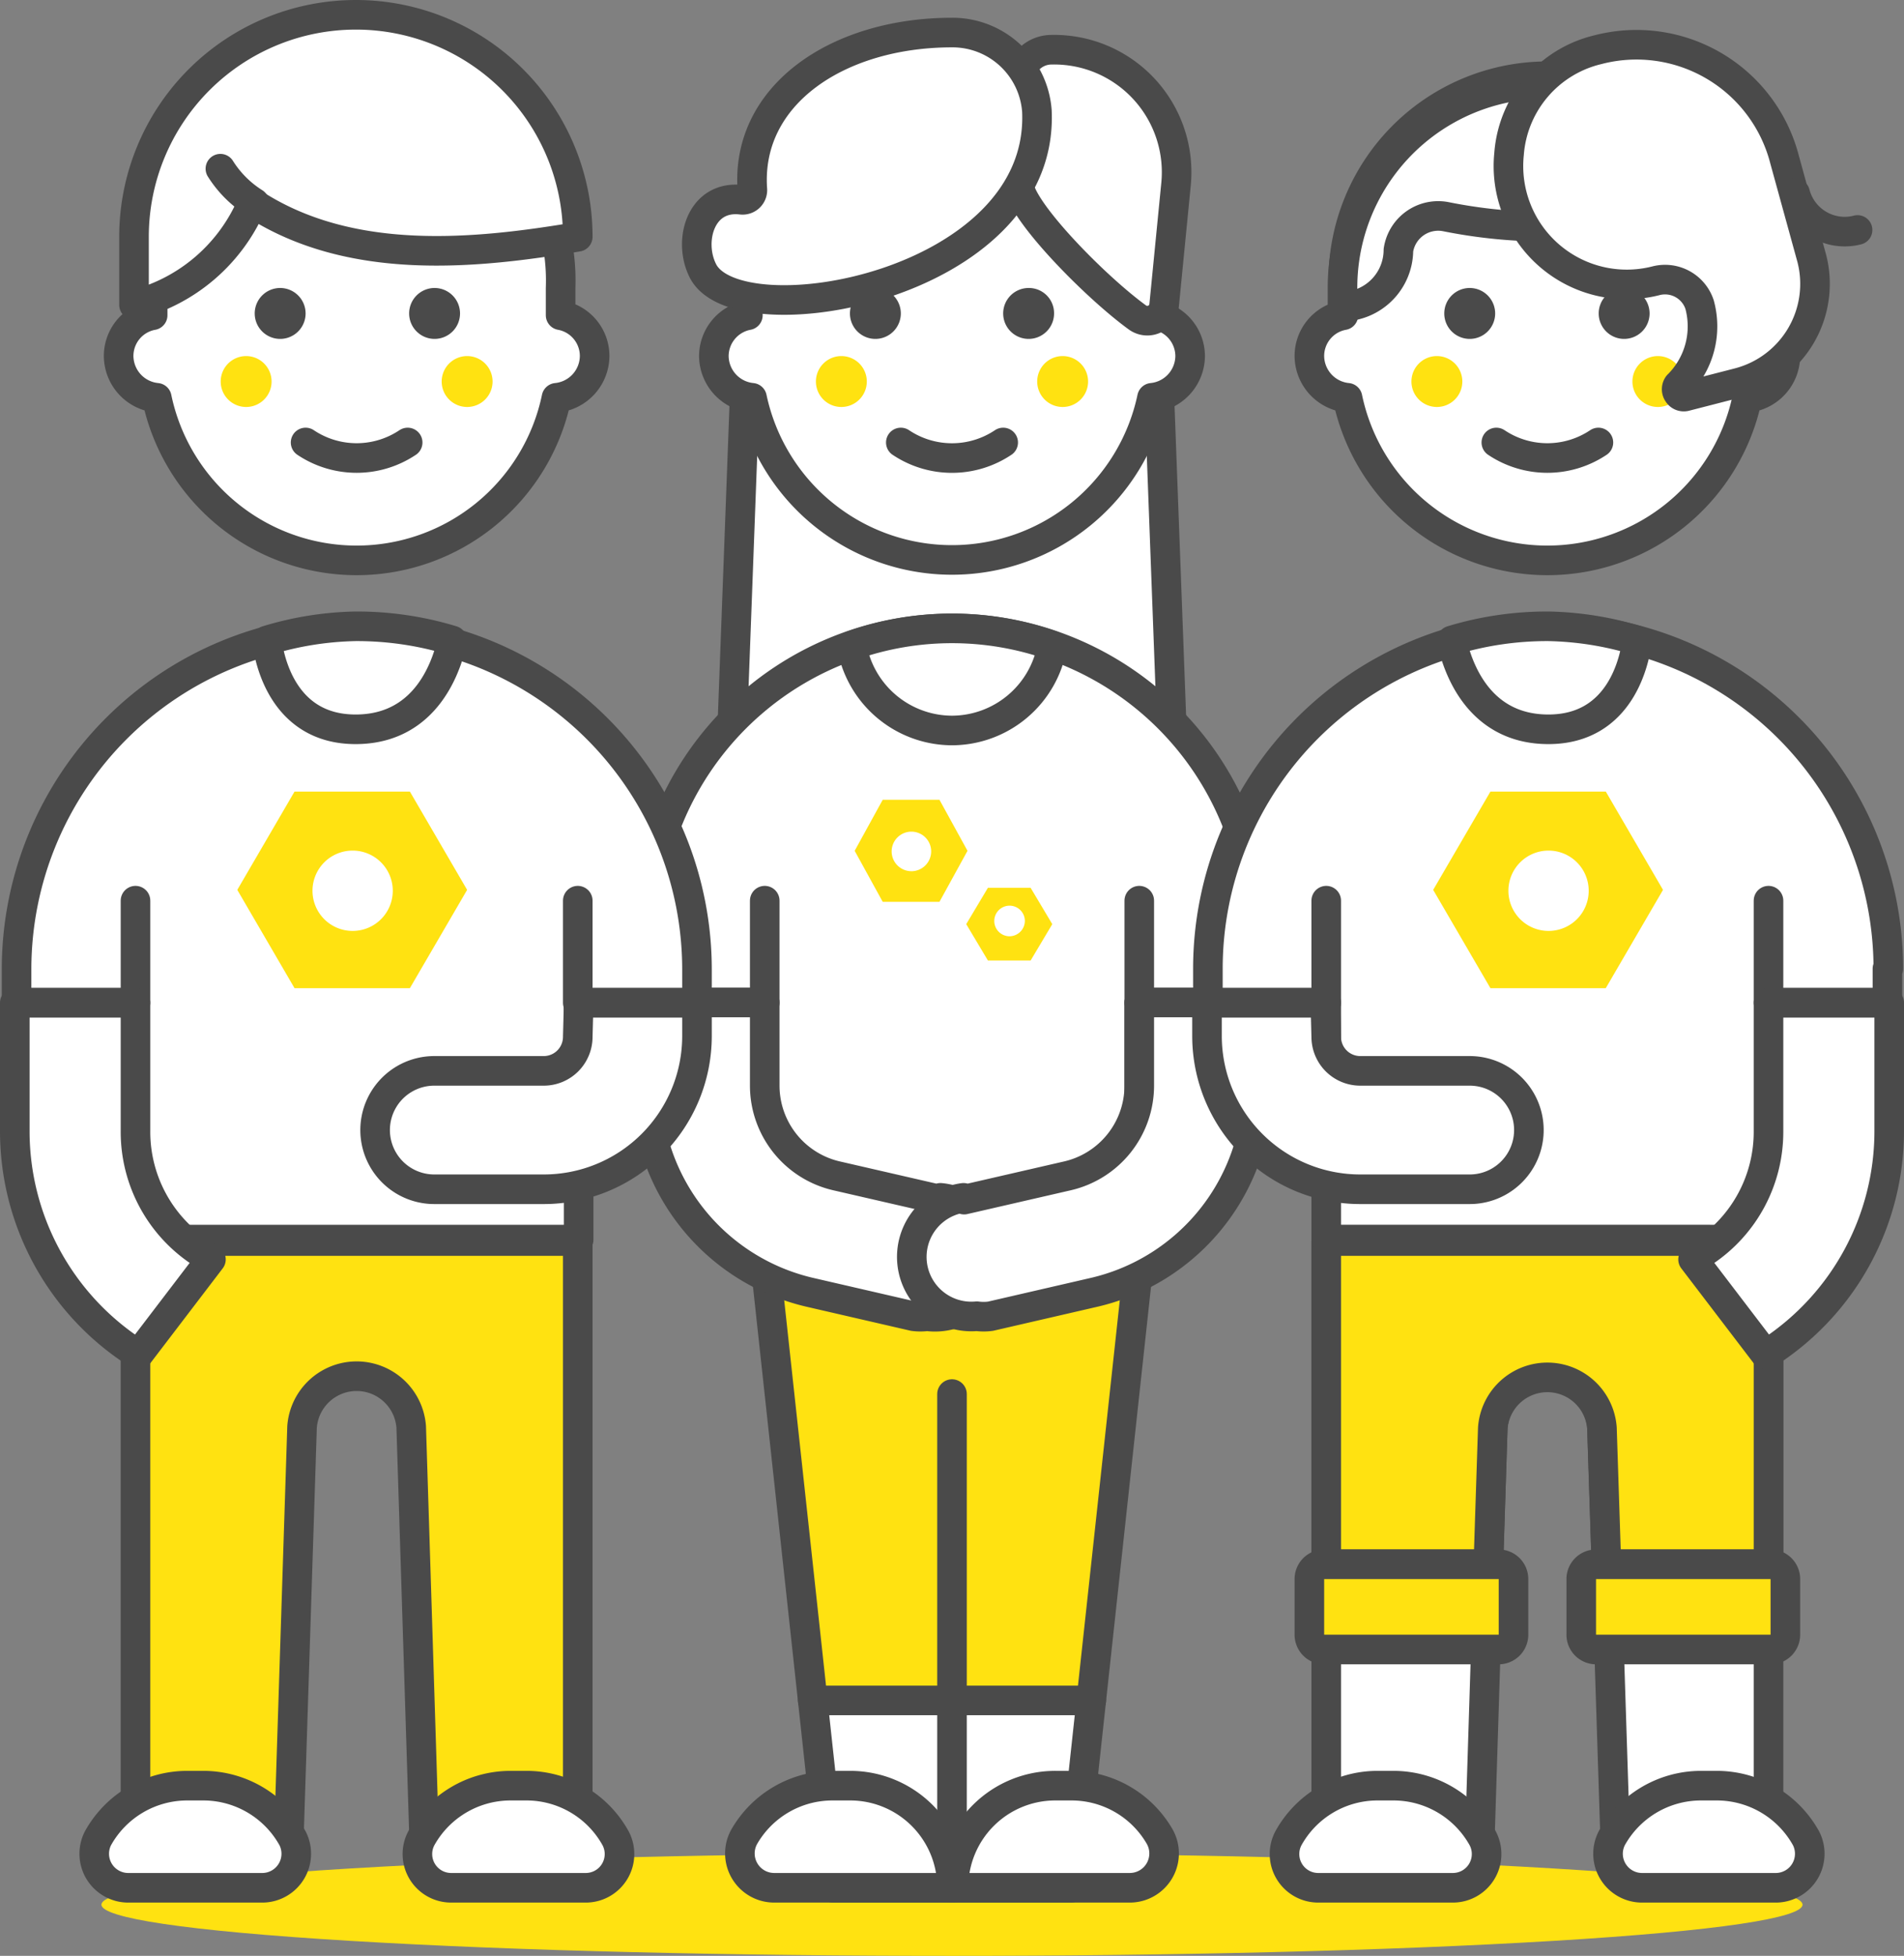 <svg xmlns="http://www.w3.org/2000/svg" width="64.36" height="66.08" viewBox="0 0 64.36 66.08">
  <rect x="0" y="0" width="64.36" height="66.08" fill="#808080" stroke="none"/>
  <defs>
    <style>
      .b1811933-c1e4-4ec5-a587-6d00eca9ae68, .b1c12498-9b13-43c2-afd7-8e0e48ab272c {
        fill: #fff;
      }

      .b1811933-c1e4-4ec5-a587-6d00eca9ae68, .b8407b0b-3439-4750-8231-f97dea6d40bb, .bb8167ee-86f5-42a3-92b0-ce92b4d8f3a3 {
        stroke: #4a4a4a;
        stroke-linecap: round;
        stroke-linejoin: round;
      }

      .e8fc93c3-06a5-4865-bb04-75ddf46bddb1 {
        fill: #4a4a4a;
      }

      .a6dc4e27-b891-4ebd-b4d2-670364bf64e7, .b8407b0b-3439-4750-8231-f97dea6d40bb {
        fill: #ffe211;
      }

      .bb8167ee-86f5-42a3-92b0-ce92b4d8f3a3 {
        fill: none;
      }
    </style>
  </defs>
  <title>Asset 14-rea</title>
  <g id="b4846ea8-9952-46b3-991f-020c7bb1943d" data-name="Layer 2">
    <g id="a929c1c4-302a-4a84-a4df-690c981ce011" data-name="Layer 1">
      <g>
        <g>
          <path class="b1811933-c1e4-4ec5-a587-6d00eca9ae68" d="M39.61,24.63l-.42-11.24h-.25a6.91,6.91,0,0,1-13.52,0h-.25l-.42,11.24h0a1.16,1.16,0,0,0,1.119,1.199L25.9,25.83H38.46a1.16,1.16,0,0,0,1.151-1.169Z"/>
          <path class="b1811933-c1e4-4ec5-a587-6d00eca9ae68" d="M40.23,12.03h0a1.41,1.41,0,0,0-1.15-1.38V9.73h0a6.9,6.9,0,0,0-13.8,0v.92h0a1.41,1.41,0,0,0-1.15,1.38h0a1.43,1.43,0,0,0,1.29,1.41h0a6.91,6.91,0,0,0,13.52,0h0A1.43,1.43,0,0,0,40.23,12.03Z"/>
          <path class="e8fc93c3-06a5-4865-bb04-75ddf46bddb1" d="M29.59,9.73h0a.86.86,0,1,0,.86.86h0A.86.86,0,0,0,29.59,9.73Z"/>
          <path class="e8fc93c3-06a5-4865-bb04-75ddf46bddb1" d="M34.77,9.73h0a.86.86,0,1,0,.86.86h0a.85.85,0,0,0-.84-.86Q34.78,9.73,34.77,9.73Z"/>
          <path class="a6dc4e27-b891-4ebd-b4d2-670364bf64e7" d="M29.048,12.282a.86.86,0,1,1-1.216,0,.86.86,0,0,1,1.216,0"/>
          <path class="a6dc4e27-b891-4ebd-b4d2-670364bf64e7" d="M36.528,12.282a.86.86,0,1,1-1.216,0,.86.86,0,0,1,1.216,0"/>
          <path class="bb8167ee-86f5-42a3-92b0-ce92b4d8f3a3" d="M30.45,14.95h0a3.11,3.11,0,0,0,3.46,0"/>
          <path id="a805417a-36f9-4bad-a02b-27d44b3a1973" data-name="a" class="b1c12498-9b13-43c2-afd7-8e0e48ab272c" d="M35.54,1.68h0a1.08,1.08,0,0,0-1,.68h0a2.69,2.69,0,0,1,.47,1.39h0a4.57,4.57,0,0,1-.57,2.46c0,.84,2.52,3.43,4,4.51h0a.57.57,0,0,0,.91-.4l.4-4.07h0a4.14,4.14,0,0,0-4.21-4.57Z"/>
          <path class="bb8167ee-86f5-42a3-92b0-ce92b4d8f3a3" d="M35.54,1.68h0a1.08,1.08,0,0,0-1,.68h0a2.69,2.69,0,0,1,.47,1.39h0a4.57,4.57,0,0,1-.57,2.46c0,.84,2.52,3.43,4,4.51h0a.57.57,0,0,0,.91-.4l.4-4.07h0a4.14,4.14,0,0,0-4.21-4.57Z"/>
          <path id="fcd892e5-2aa8-4a79-aabb-19c9836fbdaa" data-name="b" class="b1c12498-9b13-43c2-afd7-8e0e48ab272c" d="M32.18,1.1h0a2.86,2.86,0,0,1,2.87,2.65c.27,5.93-10.12,7.73-11.29,5.4-.51-1-.08-2.57,1.31-2.4h0a.33.33,0,0,0,.36-.37C25.22,3.19,28.34,1.1,32.18,1.1Z"/>
          <path class="bb8167ee-86f5-42a3-92b0-ce92b4d8f3a3" d="M32.18,1.1h0a2.86,2.86,0,0,1,2.87,2.65c.27,5.93-10.12,7.73-11.29,5.4-.51-1-.08-2.57,1.31-2.4h0a.33.33,0,0,0,.36-.37C25.22,3.19,28.34,1.1,32.18,1.1Z"/>
          <path class="a6dc4e27-b891-4ebd-b4d2-670364bf64e7" d="M52.509,63.127c11.228.676,11.228,1.771,0,2.447s-29.431.676-40.659,0-11.228-1.771,0-2.447,29.431-.676,40.659,0"/>
          <path id="bca1f135-4a0d-4212-acb2-6df95192a24a" data-name="c" class="b1c12498-9b13-43c2-afd7-8e0e48ab272c" d="M25.85,42.5l2.31,21.28H36.2L38.51,42.5Z"/>
          <path class="a6dc4e27-b891-4ebd-b4d2-670364bf64e7" d="M36.89,57.45,38.51,42.5H25.85l1.62,14.95Z"/>
          <path class="bb8167ee-86f5-42a3-92b0-ce92b4d8f3a3" d="M32.18,47.1V63.78"/>
          <path class="bb8167ee-86f5-42a3-92b0-ce92b4d8f3a3" d="M27.47,57.45h9.42"/>
          <path class="bb8167ee-86f5-42a3-92b0-ce92b4d8f3a3" d="M25.85,42.5l2.31,21.28H36.2L38.51,42.5Z"/>
          <path class="b1811933-c1e4-4ec5-a587-6d00eca9ae68" d="M38.2,63.78h0a1.16,1.16,0,0,0,1-1.73h0a3.44,3.44,0,0,0-3-1.72h-.52a3.44,3.44,0,0,0-3.45,3.43q0,.01,0,.02Z"/>
          <path class="b1811933-c1e4-4ec5-a587-6d00eca9ae68" d="M32.18,63.78h0a3.44,3.44,0,0,0-3.43-3.45q-.01,0-.02,0h-.57a3.44,3.44,0,0,0-3,1.72h0a1.16,1.16,0,0,0,1,1.73Z"/>
          <path id="b15452ac-7505-49fa-9ac3-6ecbeee31fde" data-name="d" class="b1c12498-9b13-43c2-afd7-8e0e48ab272c" d="M42.53,31.58h0a10.35,10.35,0,0,0-20.7,0v2.3h4v8.65H38.51V33.88h4Z"/>
          <path class="bb8167ee-86f5-42a3-92b0-ce92b4d8f3a3" d="M42.53,31.58h0a10.35,10.35,0,0,0-20.7,0v2.3h4v8.65H38.51V33.88h4Z"/>
          <path class="b1811933-c1e4-4ec5-a587-6d00eca9ae68" d="M32.18,24.68h0a3.45,3.45,0,0,0,3.39-2.87h0a10.2,10.2,0,0,0-6.78,0h0A3.45,3.45,0,0,0,32.18,24.68Z"/>
          <path class="b1811933-c1e4-4ec5-a587-6d00eca9ae68" d="M31.77,40.53l-3.48-.8h0a3.13,3.13,0,0,1-2.44-3.06v-2.8h-4v2.8h0a7.14,7.14,0,0,0,5.56,7l3.47.8h0a1.75,1.75,0,0,0,.46,0h0a2.013,2.013,0,1,0,.45-4Z"/>
          <path class="b1811933-c1e4-4ec5-a587-6d00eca9ae68" d="M32.59,40.53l3.48-.8h0a3.13,3.13,0,0,0,2.44-3.06v-2.8h4v2.8h0a7.14,7.14,0,0,1-5.56,7l-3.47.8h0a1.75,1.75,0,0,1-.46,0h0a2.013,2.013,0,0,1-.45-4Z"/>
          <path class="bb8167ee-86f5-42a3-92b0-ce92b4d8f3a3" d="M42.53,33.88V31"/>
          <path id="bc566584-f1f3-40df-a49a-b6508d653857" data-name="e" class="a6dc4e27-b891-4ebd-b4d2-670364bf64e7" d="M19.53,41.93v20.6H14.35L13.9,48.21h0a1.85,1.85,0,0,0-3.69,0L9.75,62.53H4.58V41.93Z"/>
          <path class="bb8167ee-86f5-42a3-92b0-ce92b4d8f3a3" d="M19.53,41.93v20.6H14.35L13.9,48.21h0a1.85,1.85,0,0,0-3.69,0L9.75,62.53H4.58V41.93Z"/>
          <path class="b1811933-c1e4-4ec5-a587-6d00eca9ae68" d="M4.31,63.78h0a1.15,1.15,0,0,1-1-1.67h0a3.45,3.45,0,0,1,3-1.78h.58a3.45,3.45,0,0,1,3,1.78h0a1.15,1.15,0,0,1-1,1.67Z"/>
          <path class="b1811933-c1e4-4ec5-a587-6d00eca9ae68" d="M15.24,63.78h0a1.14,1.14,0,0,1-1-1.67h0a3.45,3.45,0,0,1,3-1.78h.57a3.44,3.44,0,0,1,3,1.78h0a1.14,1.14,0,0,1-1,1.67Z"/>
          <path class="b1c12498-9b13-43c2-afd7-8e0e48ab272c" d="M.56,32.73v1.15h4v8h15v-8h4V32.73h0a11.5,11.5,0,0,0-23,0Z"/>
          <path class="bb8167ee-86f5-42a3-92b0-ce92b4d8f3a3" d="M.56,32.73v1.15h4v8h15v-8h4V32.73a11.5,11.5,0,0,0-8.23-11h0a11.06,11.06,0,0,0-3.27-.48h0A11.5,11.5,0,0,0,.56,32.73Z"/>
          <path class="b1811933-c1e4-4ec5-a587-6d00eca9ae68" d="M9.02,21.64c.08.62.53,3,3,3s3.11-2.28,3.27-3h0a11.06,11.06,0,0,0-3.27-.48h0A10.94,10.94,0,0,0,9.02,21.64Z"/>
          <path class="bb8167ee-86f5-42a3-92b0-ce92b4d8f3a3" d="M4.58,30.43v3.45"/>
          <path class="bb8167ee-86f5-42a3-92b0-ce92b4d8f3a3" d="M19.53,30.43v3.45"/>
          <path class="b1811933-c1e4-4ec5-a587-6d00eca9ae68" d="M20.1,12.03h0a1.4,1.4,0,0,0-1.15-1.38V9.73h0A6.9,6.9,0,0,0,5.16,9.205q-.01.263,0,.525v.92h0a1.4,1.4,0,0,0-1.15,1.38h0A1.43,1.43,0,0,0,5.3,13.44h0a6.9,6.9,0,0,0,13.51,0h0A1.43,1.43,0,0,0,20.1,12.03Z"/>
          <path class="e8fc93c3-06a5-4865-bb04-75ddf46bddb1" d="M9.47,9.73h0a.86.86,0,1,0,.86.86h0A.86.86,0,0,0,9.47,9.73Z"/>
          <path class="e8fc93c3-06a5-4865-bb04-75ddf46bddb1" d="M14.68,9.73h0a.86.86,0,1,0,.87.86v-0a.86.86,0,0,0-.86-.86L14.68,9.73Z"/>
          <path class="a6dc4e27-b891-4ebd-b4d2-670364bf64e7" d="M8.928,12.282a.86.86,0,1,1-1.216,0,.86.86,0,0,1,1.216,0"/>
          <path class="a6dc4e27-b891-4ebd-b4d2-670364bf64e7" d="M16.398,12.282a.86.86,0,1,1-1.216,0,.86.86,0,0,1,1.216,0"/>
          <path class="bb8167ee-86f5-42a3-92b0-ce92b4d8f3a3" d="M10.33,14.95h0a3.1,3.1,0,0,0,3.45,0"/>
          <path id="bf5e8c2c-ea68-4020-b619-17b78773653d" data-name="f" class="b1c12498-9b13-43c2-afd7-8e0e48ab272c" d="M19.53,8h0a7.5,7.5,0,0,0-15,0v2.3h0a5.91,5.91,0,0,0,4-3.45C11.83,9.02,16.08,8.58,19.53,8Z"/>
          <path class="bb8167ee-86f5-42a3-92b0-ce92b4d8f3a3" d="M19.53,8h0a7.5,7.5,0,0,0-15,0v2.3h0a5.91,5.91,0,0,0,4-3.45C11.83,9.02,16.08,8.58,19.53,8Z"/>
          <path class="bb8167ee-86f5-42a3-92b0-ce92b4d8f3a3" d="M7.45,5.7h0A3.67,3.67,0,0,0,8.6,6.85"/>
          <path class="b1811933-c1e4-4ec5-a587-6d00eca9ae68" d="M19.53,35.03h0a1.15,1.15,0,0,1-1.15,1.15h-3.7a2,2,0,0,0,0,4h3.7a5.18,5.18,0,0,0,5.18-5.17V33.88h-4Z"/>
          <path class="b1811933-c1e4-4ec5-a587-6d00eca9ae68" d="M4.58,33.88v4.35A4.87,4.87,0,0,0,6.76,42.3l.37.25h0L4.68,45.76l-.18-.11h0a8.91,8.91,0,0,1-4-7.42V33.88Z"/>
          <path class="b1811933-c1e4-4ec5-a587-6d00eca9ae68" d="M44.83,41.93v20.6h5.18l.45-14.32h0a1.85,1.85,0,0,1,3.69,0l.46,14.32h5.17V41.93Z"/>
          <path id="a0561236-81b2-4cdc-a356-5cf778e0fb23" data-name="g" class="a6dc4e27-b891-4ebd-b4d2-670364bf64e7" d="M50.31,52.85l.15-4.6h0a1.85,1.85,0,0,1,3.69,0l.15,4.6h5.48V41.93H44.83V52.85Z"/>
          <path class="bb8167ee-86f5-42a3-92b0-ce92b4d8f3a3" d="M50.31,52.85l.15-4.6h0a1.85,1.85,0,0,1,3.69,0l.15,4.6h5.48V41.93H44.83V52.85Z"/>
          <path class="b8407b0b-3439-4750-8231-f97dea6d40bb" d="M44.76,55.73a.5.5,0,0,1-.5-.5V53.35a.5.5,0,0,1,.5-.5h5.9a.5.5,0,0,1,.5.5v1.88a.5.5,0,0,1-.5.5Z"/>
          <path class="b8407b0b-3439-4750-8231-f97dea6d40bb" d="M53.95,55.73a.5.5,0,0,1-.5-.5V53.35a.5.5,0,0,1,.5-.5h5.9a.5.5,0,0,1,.5.5v1.88a.5.5,0,0,1-.5.5Z"/>
          <path class="b1811933-c1e4-4ec5-a587-6d00eca9ae68" d="M60.05,63.78h0a1.15,1.15,0,0,0,1-1.67h0a3.45,3.45,0,0,0-3-1.78h-.57a3.45,3.45,0,0,0-3,1.78h0a1.15,1.15,0,0,0,1,1.67Z"/>
          <path class="b1811933-c1e4-4ec5-a587-6d00eca9ae68" d="M49.12,63.78h0a1.14,1.14,0,0,0,1-1.67h0a3.45,3.45,0,0,0-3-1.78h-.57a3.44,3.44,0,0,0-3,1.78h0a1.14,1.14,0,0,0,1,1.67Z"/>
          <path id="ae9944da-8087-4571-aa5d-27840c67643d" data-name="h" class="b1c12498-9b13-43c2-afd7-8e0e48ab272c" d="M63.8,32.73v1.15h-4v8H44.83v-8h-4V32.73h0a11.5,11.5,0,0,1,23,0H63.8Z"/>
          <path class="bb8167ee-86f5-42a3-92b0-ce92b4d8f3a3" d="M63.8,32.73v1.15h-4v8H44.83v-8h-4V32.73h0a11.5,11.5,0,0,1,23,0H63.8Z"/>
          <path class="b1811933-c1e4-4ec5-a587-6d00eca9ae68" d="M55.34,21.64c-.08.62-.53,3-3,3s-3.11-2.28-3.27-3h0a11.06,11.06,0,0,1,3.27-.48h0A10.94,10.94,0,0,1,55.34,21.64Z"/>
          <path class="bb8167ee-86f5-42a3-92b0-ce92b4d8f3a3" d="M59.78,30.43v3.45"/>
          <path class="bb8167ee-86f5-42a3-92b0-ce92b4d8f3a3" d="M44.83,30.43v3.45"/>
          <path class="b1811933-c1e4-4ec5-a587-6d00eca9ae68" d="M44.83,35.03h0a1.15,1.15,0,0,0,1.15,1.15h3.7a2,2,0,0,1,0,4h-3.7a5.18,5.18,0,0,1-5.18-5.17V33.88h4Z"/>
          <path class="b1811933-c1e4-4ec5-a587-6d00eca9ae68" d="M44.26,12.03h0a1.4,1.4,0,0,1,1.15-1.38V9.73h0A6.9,6.9,0,0,1,59.2,9.205q.01.263,0,.525v.92h0a1.4,1.4,0,0,1,1.15,1.38h0a1.43,1.43,0,0,1-1.29,1.41h0a6.9,6.9,0,0,1-13.51,0h0A1.43,1.43,0,0,1,44.26,12.03Z"/>
          <path class="e8fc93c3-06a5-4865-bb04-75ddf46bddb1" d="M54.89,9.73h0a.86.86,0,1,0,.87.86v-0a.86.86,0,0,0-.86-.86l-.01 0Z"/>
          <path class="e8fc93c3-06a5-4865-bb04-75ddf46bddb1" d="M49.68,9.73h0a.86.86,0,1,0,.86.86h0A.86.86,0,0,0,49.68,9.73Z"/>
          <path class="a6dc4e27-b891-4ebd-b4d2-670364bf64e7" d="M56.648,12.282a.86.86,0,1,1-1.216,0,.86.86,0,0,1,1.216,0"/>
          <path class="a6dc4e27-b891-4ebd-b4d2-670364bf64e7" d="M49.178,12.282a.86.86,0,1,1-1.216,0,.86.86,0,0,1,1.216,0"/>
          <path class="bb8167ee-86f5-42a3-92b0-ce92b4d8f3a3" d="M50.58,14.95h0a3.1,3.1,0,0,0,3.45,0"/>
          <path class="b1811933-c1e4-4ec5-a587-6d00eca9ae68" d="M52.3,2.83h0a6.89,6.89,0,0,1,6.9,6.88q0,.01,0,.02v.63h0a1.92,1.92,0,0,1-1.89-1.91h0a1.36,1.36,0,0,0-1.545-1.145Q55.722,7.311,55.68,7.32h0a17.22,17.22,0,0,1-6.81,0h0a1.36,1.36,0,0,0-1.591,1.08L47.27,8.45h0a1.92,1.92,0,0,1-1.89,1.91V9.73A6.89,6.89,0,0,1,52.26,2.83q.02,0,.04 0Z"/>
          <path id="a506b02f-3b9a-449c-b94f-0848ea931445" data-name="i" class="b1c12498-9b13-43c2-afd7-8e0e48ab272c" d="M61.24,8.72h0a3.45,3.45,0,0,1-2.467,4.209L58.77,12.93l-1.79.46h0a.23.23,0,0,1-.26-.1h0a.24.24,0,0,1,0-.28h0a2.79,2.79,0,0,0,.73-2.72h0a1.23,1.23,0,0,0-1.49-.8h0A4,4,0,0,1,51.01,5.2h0a3.92,3.92,0,0,1,3-3.52h0a5.17,5.17,0,0,1,6.309,3.695L60.32,5.38Z"/>
          <path class="bb8167ee-86f5-42a3-92b0-ce92b4d8f3a3" d="M61.24,8.72h0a3.45,3.45,0,0,1-2.467,4.209L58.77,12.93l-1.79.46h0a.23.23,0,0,1-.26-.1h0a.24.24,0,0,1,0-.28h0a2.79,2.79,0,0,0,.73-2.72h0a1.23,1.23,0,0,0-1.49-.8h0A4,4,0,0,1,51.01,5.2h0a3.92,3.92,0,0,1,3-3.52h0a5.17,5.17,0,0,1,6.309,3.695L60.32,5.38Z"/>
          <path class="bb8167ee-86f5-42a3-92b0-ce92b4d8f3a3" d="M60.68,6.53h0a1.73,1.73,0,0,0,2.109,1.24L62.79,7.77"/>
          <path class="b1811933-c1e4-4ec5-a587-6d00eca9ae68" d="M59.78,33.88v4.35A4.87,4.87,0,0,1,57.6,42.3l-.37.25h0l2.45,3.21.18-.11h0a8.91,8.91,0,0,0,4-7.42V33.88Z"/>
          <path class="bb8167ee-86f5-42a3-92b0-ce92b4d8f3a3" d="M38.51,33.88V30.43"/>
          <path class="bb8167ee-86f5-42a3-92b0-ce92b4d8f3a3" d="M25.85,33.88V30.43"/>
        </g>
        <path class="a6dc4e27-b891-4ebd-b4d2-670364bf64e7" d="M13.855,26.744H9.956L8.021,30.065l1.935,3.321h3.899L15.79,30.065Zm-1.935,4.708a1.357,1.357,0,1,1,1.357-1.357A1.356,1.356,0,0,1,11.92,31.452Z"/>
        <path class="a6dc4e27-b891-4ebd-b4d2-670364bf64e7" d="M54.28,26.744H50.38l-1.935,3.321,1.935,3.321h3.899l1.935-3.321Zm-1.935,4.708a1.357,1.357,0,1,1,1.357-1.357A1.356,1.356,0,0,1,52.344,31.452Z"/>
        <g>
          <path class="a6dc4e27-b891-4ebd-b4d2-670364bf64e7" d="M34.837,29.995H33.394L32.661,31.223l.733,1.228h1.444L35.57,31.223Zm-.711,1.638a.517.517,0,1,1,.517-.517A.524.524,0,0,1,34.126,31.633Z"/>
          <path class="a6dc4e27-b891-4ebd-b4d2-670364bf64e7" d="M31.756,27.021H29.838L28.89,28.745l.948,1.724h1.918l.948-1.724Zm-.948,2.413a.668.668,0,1,1,.668-.668A.671.671,0,0,1,30.808,29.435Z"/>
        </g>
      </g>
    </g>
  </g>
</svg>
